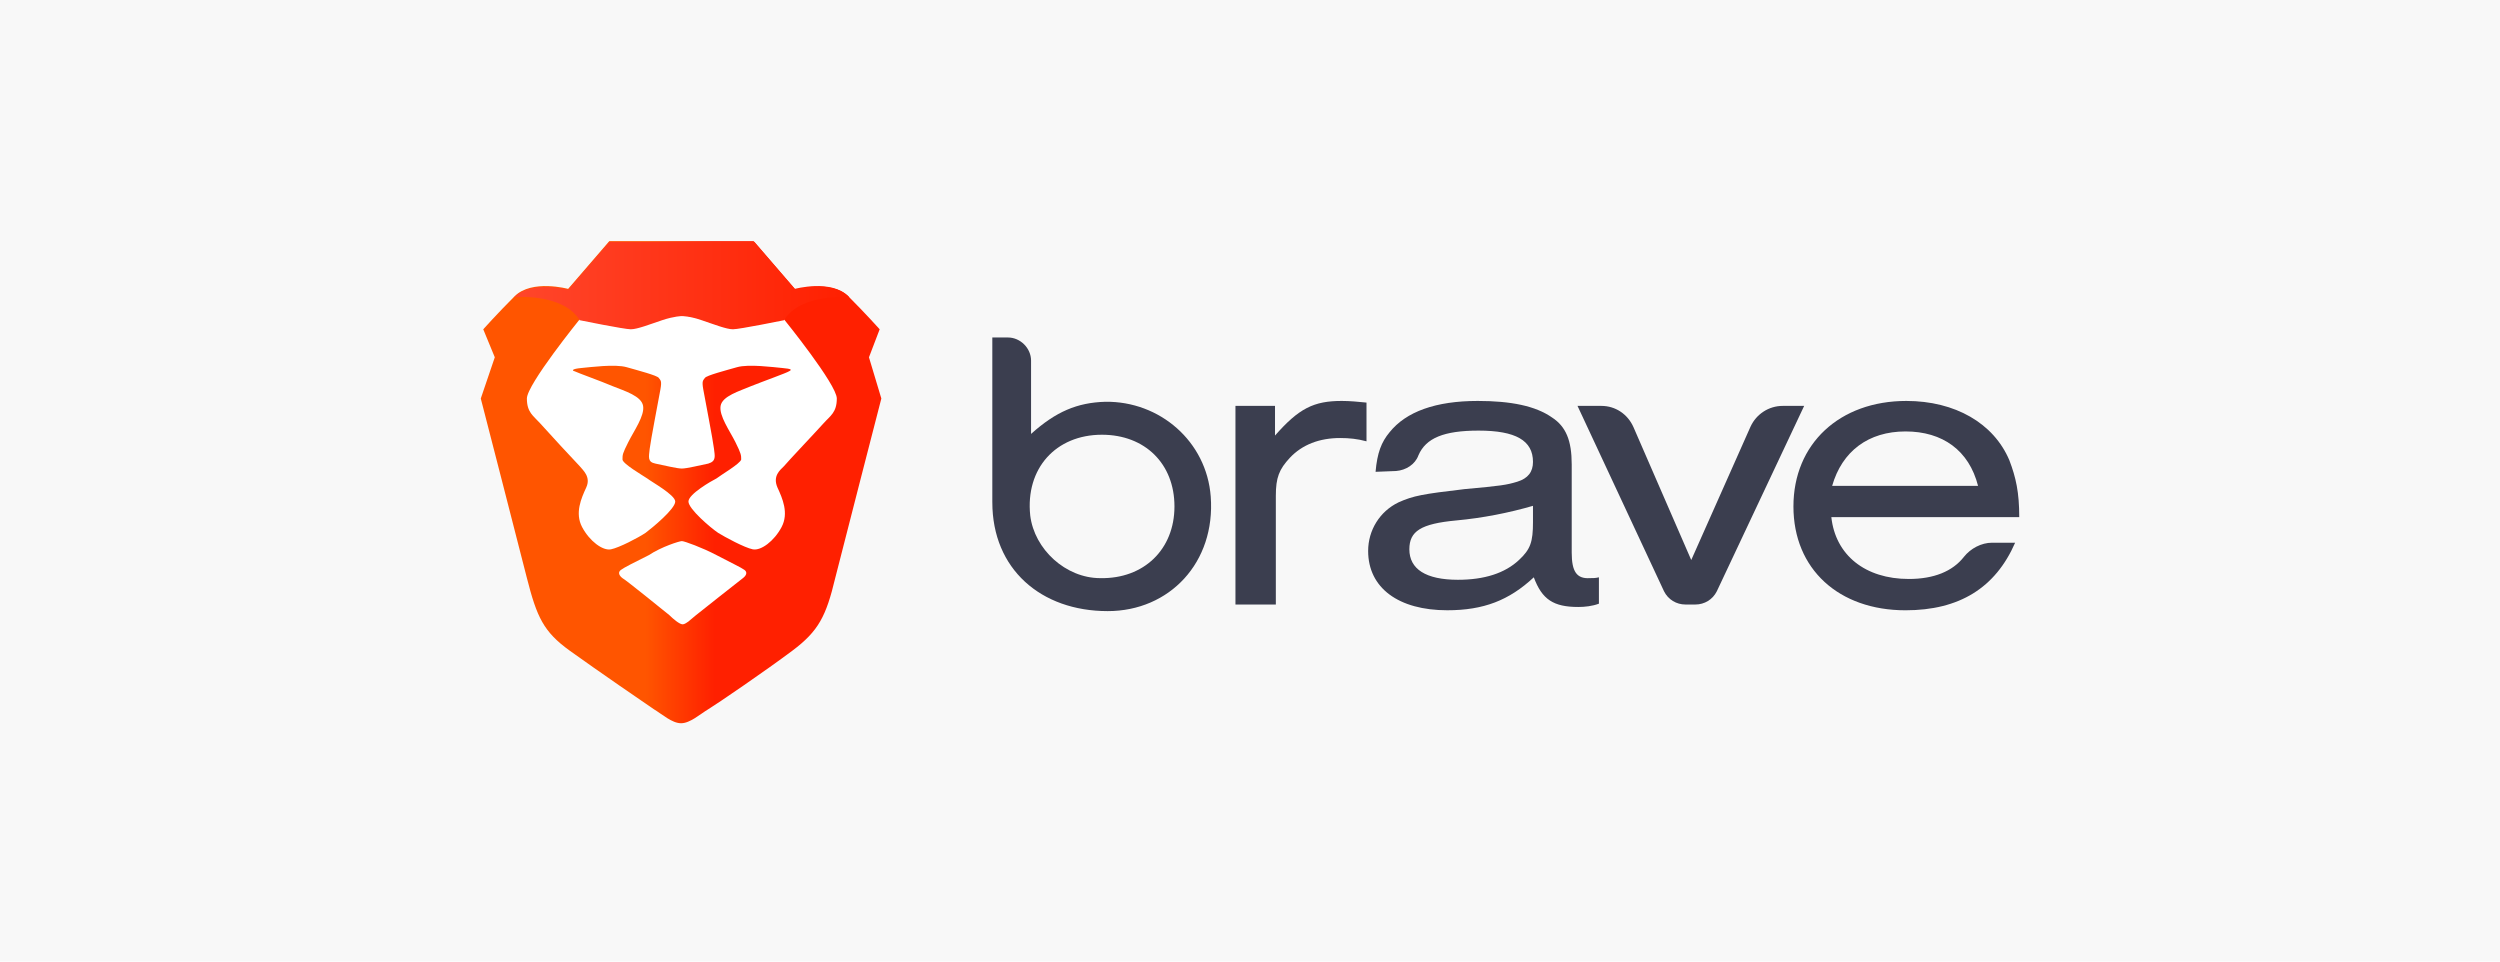 <svg height="100" viewBox="0 0 260 100" width="260" xmlns="http://www.w3.org/2000/svg" xmlns:xlink="http://www.w3.org/1999/xlink"><linearGradient id="a" x1="-.02%" x2="100.387%" y1="49.998%" y2="49.998%"><stop offset="0" stop-color="#f50"/><stop offset=".41" stop-color="#f50"/><stop offset=".582" stop-color="#ff2000"/><stop offset="1" stop-color="#ff2000"/></linearGradient><linearGradient id="b" x1="2.29%" x2="99.904%" y1="49.495%" y2="49.495%"><stop offset="0" stop-color="#ff452a"/><stop offset="1" stop-color="#ff2000"/></linearGradient><g fill="none" fill-rule="evenodd"><path d="m0 0h260v100h-260z" fill="#f8f8f8"/><g fill-rule="nonzero" transform="translate(50 25)"><g fill="#3b3e4f" transform="translate(52.135 8.989)"><path d="m1.066 18.253v-17.143h1.629c1.286 0 2.4 1.114 2.4 2.4v7.629c2.572-2.314 4.8-3.257 7.714-3.343 5.657-.086 10.543 4.114 10.972 9.857.514 6.857-4.286 11.914-10.714 11.914-6.943 0-12-4.371-12-11.314zm3.943 1.371c.429 3.514 3.686 6.514 7.286 6.514 4.543.086 7.714-3 7.714-7.457 0-4.457-3.086-7.457-7.543-7.457-4.8 0-7.972 3.514-7.457 8.4z"/><path d="m30.466 8.223v3.086c2.486-2.829 4.029-3.6 6.943-3.6.857 0 1.714.086 2.572.171v4.029c-.943-.257-1.8-.343-2.743-.343-2.143 0-3.943.686-5.229 2.057-1.114 1.2-1.457 2.057-1.457 3.943v11.314h-4.2v-20.657z"/><path d="m40.924 15.08c.171-1.971.6-3.086 1.457-4.114 1.714-2.143 4.8-3.257 9.172-3.257 3.428 0 6 .514 7.714 1.714 1.457.943 2.057 2.4 2.057 4.886v9.171c0 1.971.514 2.743 1.886 2.657.343 0 .6 0 .943-.086v2.743c-.686.257-1.457.343-2.143.343-2.572 0-3.772-.771-4.629-3.086-2.571 2.4-5.229 3.428-9 3.428-5.057 0-8.228-2.314-8.228-6.171 0-2.143 1.2-4.114 3.171-5.057 1.543-.686 2.486-.857 6.857-1.372 3.772-.343 4.371-.429 5.486-.771 1.114-.343 1.629-1.028 1.629-2.057 0-2.228-1.8-3.257-5.657-3.257-3.6 0-5.486.771-6.257 2.572-.343.943-1.286 1.543-2.314 1.629zm16.457 3.514c-2.657.771-5.314 1.286-8.057 1.543-3.686.343-4.886 1.114-4.886 3 0 2.057 1.714 3.171 5.057 3.171 2.743 0 4.886-.686 6.343-2.057 1.2-1.114 1.457-1.886 1.457-3.943v-1.714z"/><path d="m74.183 28.881h-1.029c-.943 0-1.8-.514-2.228-1.371l-9-19.286h2.486c1.457 0 2.743.857 3.343 2.229l6 13.8 6.172-13.886c.6-1.286 1.886-2.143 3.343-2.143h2.228l-9.086 19.286c-.429.857-1.286 1.371-2.228 1.371z"/><path d="m88.325 19.795c.429 3.943 3.514 6.429 8.057 6.429 2.571 0 4.543-.771 5.743-2.314.686-.857 1.8-1.457 2.914-1.457h2.4c-2.057 4.714-5.828 7.028-11.4 7.028-6.943 0-11.657-4.286-11.657-10.8 0-6.514 4.8-10.972 11.743-10.972 5.057 0 9.086 2.314 10.714 6.172.686 1.8 1.028 3.343 1.028 5.914zm15.257-3.257c-.943-3.686-3.686-5.657-7.543-5.657-3.857 0-6.6 2.057-7.629 5.657z"/></g><path d="m40.372 12.16 1.114-2.914s-1.457-1.629-3.257-3.429c-1.8-1.8-5.571-.771-5.571-.771l-4.286-4.971h-7.543-7.457l-4.286 4.971s-3.771-1.029-5.571.771c-1.8 1.8-3.257 3.429-3.257 3.429l1.2 2.914-1.457 4.286s4.286 16.629 4.8 18.686c1.029 4.029 1.714 5.571 4.457 7.543 2.743 1.971 7.971 5.571 8.743 6.086.857.514 1.886 1.457 2.829 1.457.943 0 1.971-.943 2.829-1.457.857-.514 6-4.029 8.743-6.086 2.743-2.057 3.514-3.6 4.457-7.543.514-2.057 4.8-18.686 4.8-18.686z" fill="url(#a)"/><path d="m20.914 31.274c.257 0 2.143.686 3.6 1.457 1.457.771 2.572 1.286 2.914 1.543.343.257.171.6-.172.857-.343.257-4.457 3.514-4.886 3.857-.429.343-1.028.943-1.372.943-.343 0-1.028-.6-1.371-.943-.429-.343-4.543-3.686-4.886-3.857-.343-.257-.514-.6-.171-.857.343-.257 1.371-.771 2.914-1.543 1.286-.857 3.171-1.457 3.429-1.457zm0-23.486c.171 0 .943.086 2.057.429 1.286.429 2.571.943 3.257.943.686 0 5.314-.943 5.314-.943s5.486 6.771 5.486 8.229c0 1.457-.686 1.8-1.372 2.571-.686.771-3.771 4.029-4.114 4.457-.429.429-1.2 1.028-.686 2.228.514 1.114 1.2 2.657.429 4.114-.771 1.457-2.143 2.486-3 2.314-.857-.172-2.914-1.286-3.6-1.714-.771-.514-3.086-2.486-3.086-3.257 0-.771 2.4-2.143 2.914-2.4.429-.343 2.486-1.543 2.572-1.972 0-.428 0-.6-.6-1.8s-1.714-2.743-1.543-3.771c.171-1.029 1.971-1.543 3.171-2.057 1.286-.514 3.686-1.371 3.943-1.543.343-.171.257-.257-.686-.343-.943-.086-3.514-.429-4.714-.086-1.2.343-3.172.857-3.343 1.114-.172.257-.343.257-.172 1.2.172.943 1.029 5.4 1.114 6.171.086.771.257 1.286-.6 1.543-.857.172-2.229.514-2.743.514-.514 0-1.886-.343-2.743-.514-.857-.171-.686-.686-.6-1.543.086-.771.943-5.229 1.114-6.171.172-.943 0-.943-.171-1.2-.172-.257-2.143-.771-3.343-1.114-1.2-.343-3.771 0-4.714.086-.943.086-1.029.257-.686.343.343.171 2.743 1.029 3.943 1.543 1.286.514 3 1.029 3.171 2.057.171 1.029-.943 2.571-1.543 3.771-.6 1.2-.6 1.286-.6 1.8 0 .429 2.057 1.629 2.571 1.972.429.343 2.914 1.714 2.914 2.4 0 .771-2.4 2.743-3.086 3.257-.771.514-2.743 1.543-3.6 1.714-.857.171-2.229-.857-3-2.314-.771-1.457-.086-3.0.429-4.114.514-1.114-.343-1.8-.686-2.228-.429-.429-3.429-3.686-4.114-4.457-.686-.771-1.371-1.114-1.371-2.571 0-1.457 5.486-8.229 5.486-8.229s4.629.943 5.314.943c.686 0 1.971-.514 3.257-.943 1.114-.429 1.886-.429 2.057-.429z" fill="#fff"/><path d="m32.744 5.131-4.286-4.971h-7.543-7.543l-4.286 4.971s-3.771-1.029-5.571.771c0 0 5.057-.429 6.771 2.4 0 0 4.629.943 5.314.943s1.971-.514 3.257-.943c1.286-.429 2.057-.429 2.057-.429s.857 0 2.057.429c1.286.429 2.572.943 3.257.943s5.314-.943 5.314-.943c1.714-2.829 6.771-2.4 6.771-2.4-1.8-1.886-5.571-.771-5.571-.771z" fill="url(#b)"/></g></g></svg>